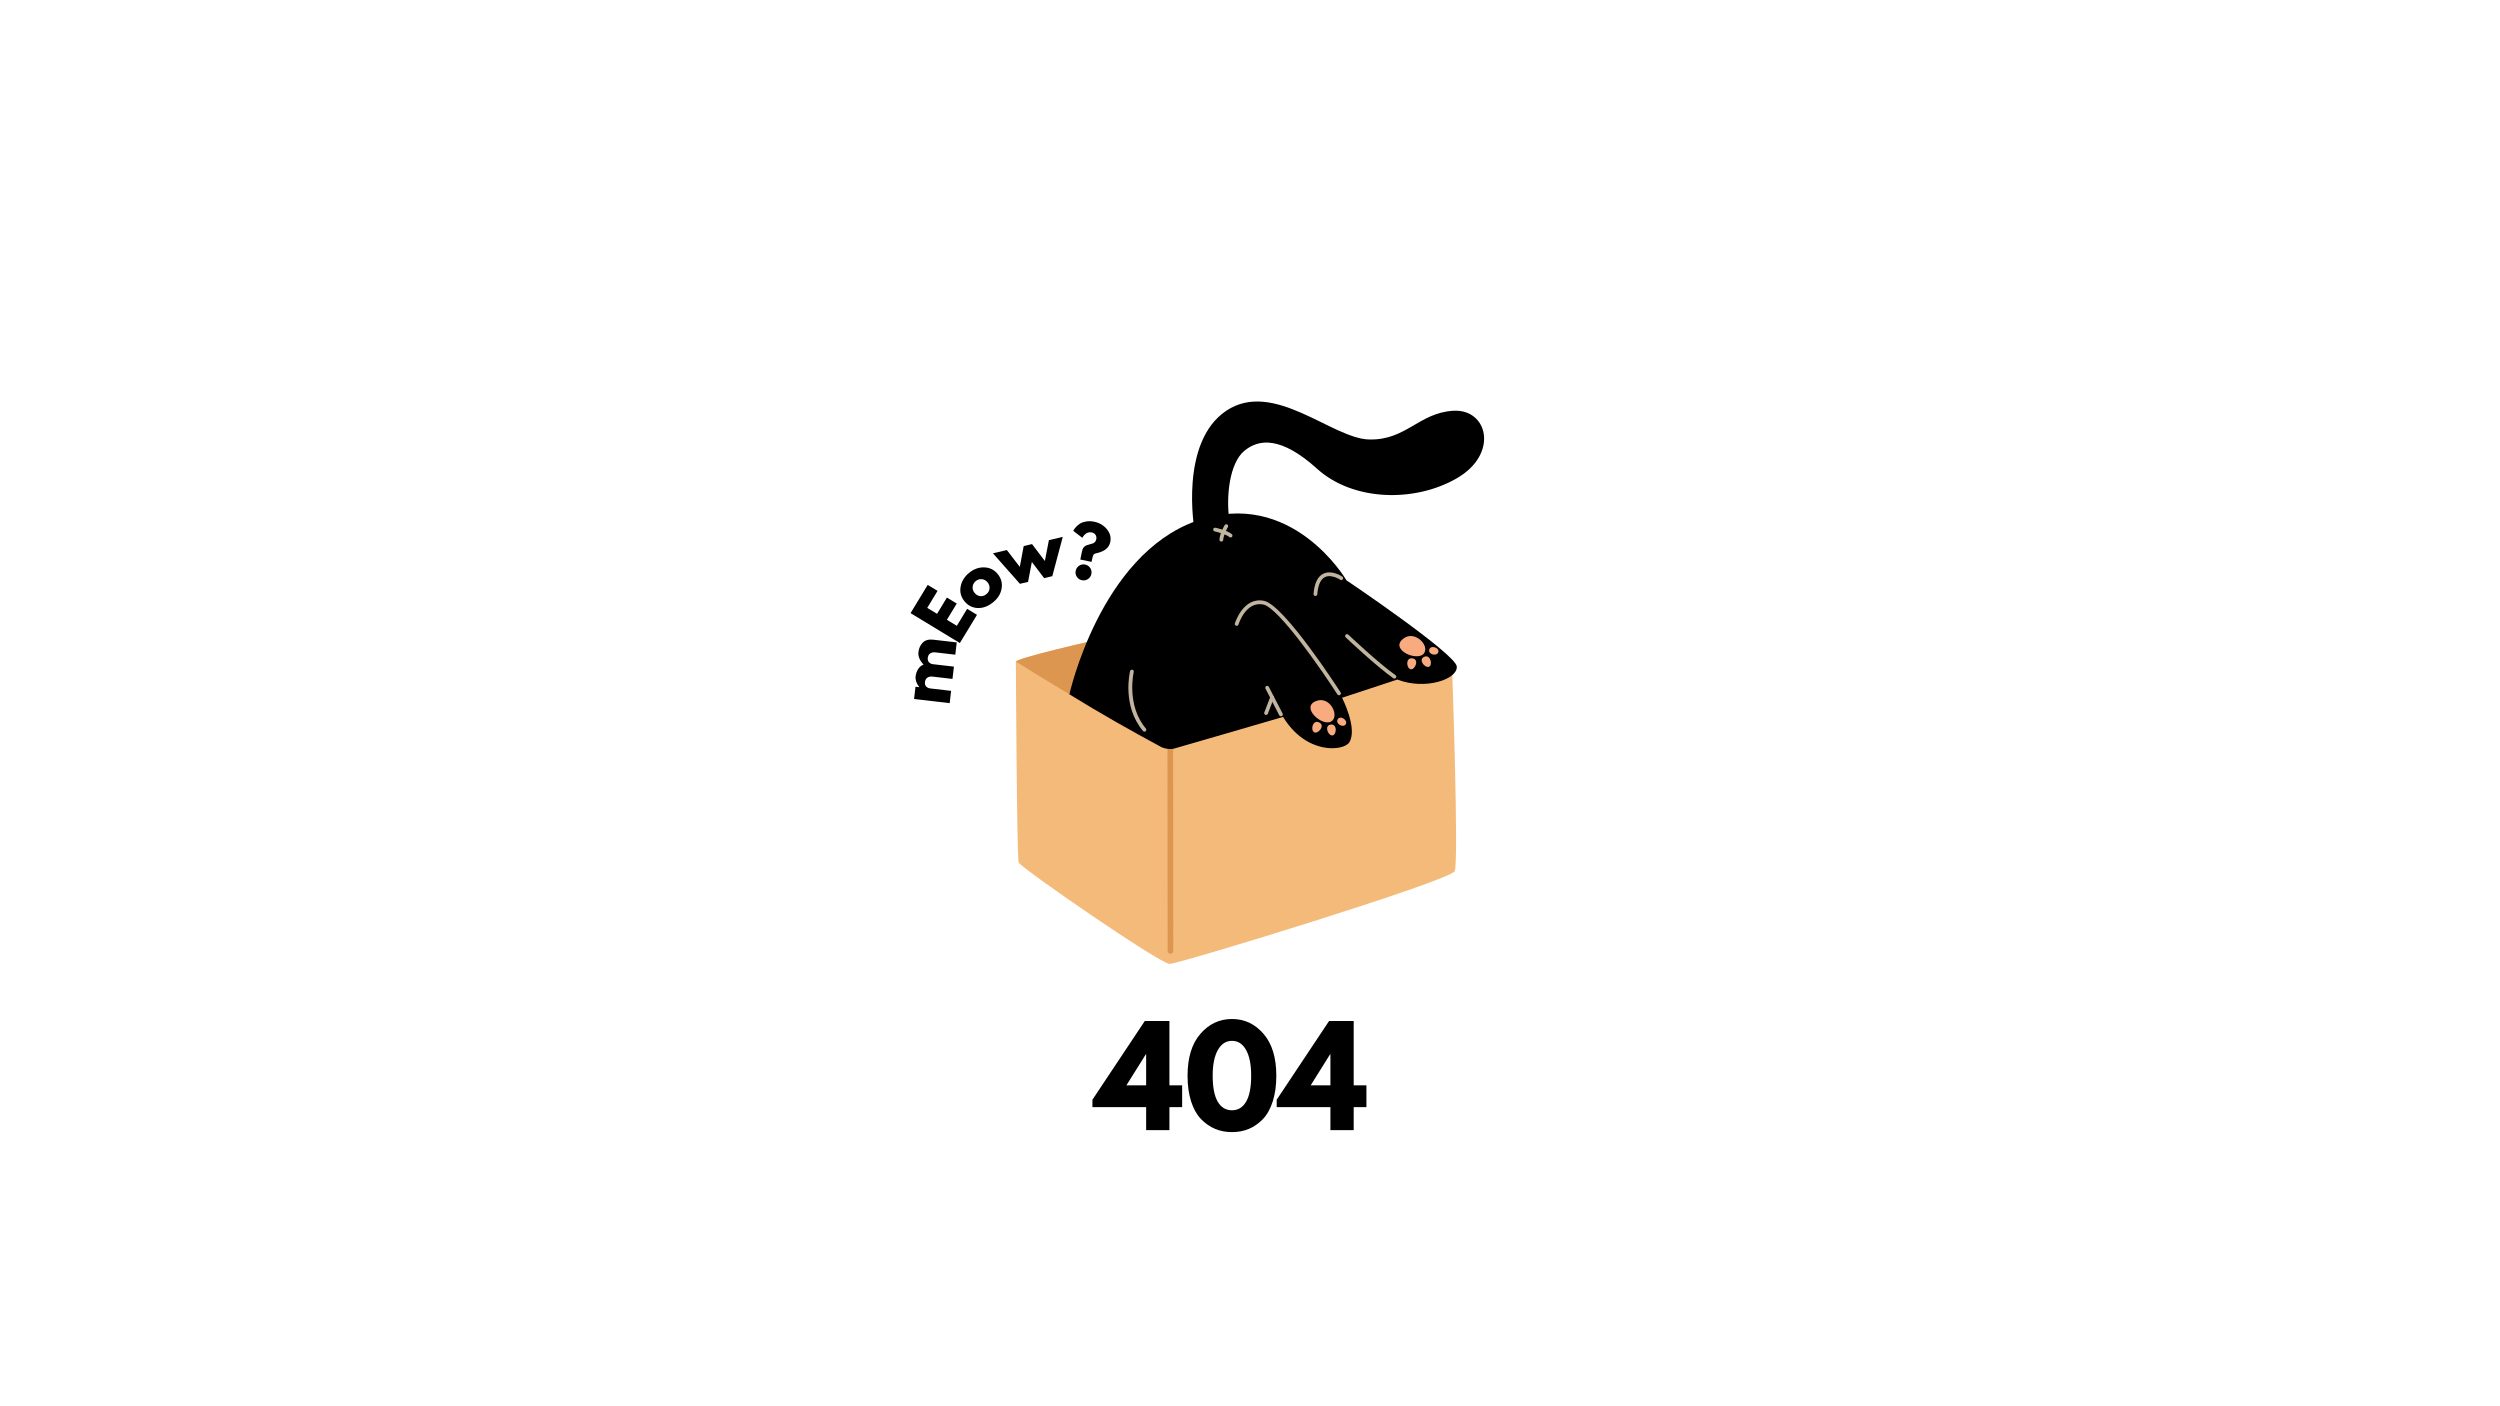 <svg xmlns="http://www.w3.org/2000/svg" xmlns:xlink="http://www.w3.org/1999/xlink" width="1920" zoomAndPan="magnify" viewBox="0 0 1440 810" height="1080" preserveAspectRatio="xMidYMid meet" version="1.0"><defs><g/><clipPath id="2fb7424680"><path d="M 585.137 349 L 838.898 349 L 838.898 555.199 L 585.137 555.199 Z M 585.137 349 " clip-rule="nonzero"/></clipPath><clipPath id="8e2596bf80"><path d="M 585.137 349 L 837 349 L 837 431 L 585.137 431 Z M 585.137 349 " clip-rule="nonzero"/></clipPath><clipPath id="e81f191fc2"><path d="M 686.379 231.273 L 854.844 231.273 L 854.844 305.344 L 686.379 305.344 Z M 686.379 231.273 " clip-rule="nonzero"/></clipPath></defs><g clip-path="url(#2fb7424680)"><path fill="#f4ba7a" d="M 585.137 381.098 C 585.137 381.098 585.676 493.809 586.758 496.801 C 587.84 499.797 668.203 555.199 673.691 555.199 C 679.184 555.199 835.41 507.285 837.906 501.793 C 840.402 496.305 836.281 381.098 836.281 381.098 L 720.98 349.016 C 720.98 349.016 588.543 376.738 585.137 381.098 " fill-opacity="1" fill-rule="nonzero"/></g><path fill="#dd9650" d="M 674.191 549.344 C 673.293 549.344 672.559 548.613 672.559 547.715 L 672.465 428.781 C 672.465 427.883 673.195 427.152 674.098 427.148 C 675 427.148 675.727 427.879 675.727 428.781 L 675.824 547.711 C 675.824 548.613 675.094 549.344 674.191 549.344 " fill-opacity="1" fill-rule="nonzero"/><g clip-path="url(#8e2596bf80)"><path fill="#dd9650" d="M 585.137 381.098 C 585.137 381.098 663.117 429.867 674.066 430.527 C 685.012 431.188 836.281 381.098 836.281 381.098 L 720.98 349.016 C 720.98 349.016 588.543 376.738 585.137 381.098 " fill-opacity="1" fill-rule="nonzero"/></g><path fill="#000000" d="M 615.98 399.918 C 615.98 399.918 633.555 320.008 688.832 300.148 C 744.109 280.289 775.551 334.242 775.551 334.242 C 775.551 334.242 838.441 376.609 839.102 383.891 C 839.766 391.172 821.074 397.707 804.852 391.418 L 773.016 401.906 C 773.016 401.906 782.16 419.594 777.207 427.582 C 774.121 432.559 752.629 435.125 739.059 412.949 L 676.145 431.23 C 674.816 431.641 671.957 431.531 669.34 430.535 C 651.031 420.691 633.156 410.547 615.98 399.918 " fill-opacity="1" fill-rule="nonzero"/><path fill="#c1b5a0" d="M 771.258 400.477 C 770.898 400.477 770.547 400.301 770.34 399.977 C 761.477 386.199 736.535 350.039 727.668 348.215 C 717.516 346.125 713.418 359.57 713.375 359.703 C 713.207 360.281 712.605 360.617 712.023 360.441 C 711.449 360.27 711.117 359.664 711.289 359.09 C 711.336 358.934 716.02 343.598 728.105 346.082 C 739.676 348.469 770.848 396.746 772.172 398.801 C 772.496 399.305 772.352 399.98 771.844 400.301 C 771.664 400.422 771.457 400.477 771.258 400.477 " fill-opacity="1" fill-rule="nonzero"/><path fill="#c1b5a0" d="M 737.828 412.613 C 737.434 412.613 737.055 412.398 736.859 412.023 L 728.918 396.637 C 728.645 396.102 728.852 395.445 729.387 395.168 C 729.922 394.895 730.574 395.105 730.852 395.637 L 738.797 411.027 C 739.07 411.562 738.859 412.219 738.328 412.492 C 738.168 412.574 737.996 412.613 737.828 412.613 " fill-opacity="1" fill-rule="nonzero"/><path fill="#c1b5a0" d="M 729.262 411.805 C 729.133 411.805 729 411.785 728.871 411.734 C 728.312 411.52 728.031 410.887 728.25 410.328 L 731.73 401.289 C 731.949 400.73 732.578 400.449 733.137 400.668 C 733.699 400.883 733.977 401.512 733.762 402.074 L 730.277 411.109 C 730.113 411.543 729.699 411.805 729.262 411.805 " fill-opacity="1" fill-rule="nonzero"/><path fill="#c1b5a0" d="M 659.199 421.426 C 658.887 421.426 658.578 421.293 658.363 421.039 C 646.234 406.645 650.727 387.383 650.922 386.57 C 651.062 385.988 651.652 385.625 652.238 385.77 C 652.82 385.91 653.18 386.5 653.035 387.082 C 652.992 387.27 648.617 406.102 660.027 419.637 C 660.414 420.098 660.355 420.785 659.895 421.172 C 659.691 421.34 659.445 421.426 659.199 421.426 " fill-opacity="1" fill-rule="nonzero"/><path fill="#c1b5a0" d="M 803.176 390.863 C 802.961 390.863 802.746 390.801 802.555 390.668 C 792.672 383.75 775.309 367.305 775.133 367.137 C 774.699 366.723 774.68 366.035 775.094 365.598 C 775.508 365.164 776.195 365.145 776.633 365.559 C 776.805 365.723 794.055 382.059 803.801 388.887 C 804.293 389.23 804.414 389.906 804.07 390.398 C 803.859 390.703 803.52 390.863 803.176 390.863 " fill-opacity="1" fill-rule="nonzero"/><path fill="#c1b5a0" d="M 757.68 343.273 C 757.648 343.273 757.621 343.27 757.59 343.27 C 756.992 343.223 756.547 342.695 756.594 342.098 C 757.094 335.918 759.008 331.992 762.281 330.422 C 767.129 328.098 772.938 331.973 773.184 332.141 C 773.68 332.477 773.809 333.152 773.473 333.648 C 773.137 334.145 772.461 334.277 771.965 333.941 C 771.914 333.906 766.93 330.602 763.215 332.387 C 760.695 333.598 759.195 336.926 758.762 342.273 C 758.719 342.84 758.242 343.273 757.68 343.273 " fill-opacity="1" fill-rule="nonzero"/><path fill="#c1b5a0" d="M 703.48 311.953 C 703.453 311.953 703.43 311.949 703.402 311.949 C 702.801 311.906 702.352 311.387 702.395 310.789 C 702.656 307.094 705.289 302.672 705.402 302.488 C 705.711 301.973 706.379 301.805 706.891 302.113 C 707.406 302.422 707.574 303.09 707.266 303.605 C 707.242 303.645 704.793 307.773 704.562 310.941 C 704.523 311.516 704.043 311.953 703.48 311.953 " fill-opacity="1" fill-rule="nonzero"/><path fill="#c1b5a0" d="M 708.816 309.594 C 708.559 309.594 708.301 309.504 708.094 309.32 C 706.438 307.848 701.43 306.492 699.645 306.094 C 699.059 305.965 698.688 305.383 698.816 304.797 C 698.949 304.211 699.531 303.848 700.117 303.969 C 700.828 304.129 707.16 305.582 709.539 307.695 C 709.988 308.094 710.027 308.781 709.629 309.23 C 709.414 309.473 709.117 309.594 708.816 309.594 " fill-opacity="1" fill-rule="nonzero"/><g clip-path="url(#e81f191fc2)"><path fill="#000000" d="M 837.117 236.598 C 817.258 237.758 809.977 253.645 788.625 253.148 C 767.277 252.652 733.516 218.395 706.332 236.598 C 679.148 254.805 688.004 305.031 688.004 305.031 L 708.031 299.156 C 706.207 285.75 708.195 266.887 716.637 259.77 C 725.074 252.652 737.984 251.328 758.672 270.031 C 779.359 288.73 814.773 289.559 839.121 275.492 C 863.469 261.422 856.977 235.441 837.117 236.598 " fill-opacity="1" fill-rule="nonzero"/></g><path fill="#f8ab7f" d="M 820.07 376.52 C 823.934 371.973 814.527 362.18 807.766 368.305 C 801.004 374.434 816.207 381.066 820.07 376.52 " fill-opacity="1" fill-rule="nonzero"/><path fill="#f8ab7f" d="M 823.195 374.352 C 822.688 377.156 827.832 378.164 828.496 375.57 C 829.168 372.922 823.742 371.312 823.195 374.352 " fill-opacity="1" fill-rule="nonzero"/><path fill="#f8ab7f" d="M 823.02 384.066 C 825.445 383.262 823.988 376.703 820.34 378.316 C 816.766 379.898 820.59 384.867 823.02 384.066 " fill-opacity="1" fill-rule="nonzero"/><path fill="#f8ab7f" d="M 812.473 385.461 C 814.941 386.137 817.867 379.668 813.434 379.191 C 809.543 378.777 810.008 384.785 812.473 385.461 " fill-opacity="1" fill-rule="nonzero"/><path fill="#f8ab7f" d="M 766.832 415.543 C 771.895 412.383 765.914 400.195 757.609 403.977 C 749.305 407.758 761.77 418.699 766.832 415.543 " fill-opacity="1" fill-rule="nonzero"/><path fill="#f8ab7f" d="M 770.469 414.43 C 769.133 416.945 773.73 419.469 775.148 417.199 C 776.594 414.883 771.918 411.695 770.469 414.43 " fill-opacity="1" fill-rule="nonzero"/><path fill="#f8ab7f" d="M 767.348 423.629 C 769.902 423.598 770.512 416.906 766.547 417.336 C 762.656 417.758 764.789 423.656 767.348 423.629 " fill-opacity="1" fill-rule="nonzero"/><path fill="#f8ab7f" d="M 756.879 421.75 C 759.023 423.145 763.777 417.871 759.695 416.07 C 756.117 414.492 754.734 420.355 756.879 421.75 " fill-opacity="1" fill-rule="nonzero"/><g fill="#000000" fill-opacity="1"><g transform="translate(631.148, 650.961)"><g><path d="M 42.438 -25.828 L 49.766 -25.828 L 49.766 -13.266 L 42.438 -13.266 L 42.438 0 L 29.031 0 L 29.031 -13.266 L -1.906 -13.266 L -1.906 -17.531 L 28.266 -62.875 L 42.438 -62.875 Z M 29.031 -43.734 L 28.875 -43.734 L 17.672 -25.828 L 29.031 -25.828 Z M 29.031 -43.734 "/></g></g></g><g fill="#000000" fill-opacity="1"><g transform="translate(681.894, 650.961)"><g><path d="M 2.141 -31.391 C 2.141 -41.754 4.602 -49.781 9.531 -55.469 C 14.457 -61.164 20.523 -64.016 27.734 -64.016 C 34.953 -64.016 41.008 -61.164 45.906 -55.469 C 50.812 -49.781 53.266 -41.754 53.266 -31.391 C 53.266 -25.754 52.578 -20.801 51.203 -16.531 C 49.836 -12.27 47.945 -8.879 45.531 -6.359 C 43.113 -3.848 40.422 -1.969 37.453 -0.719 C 34.484 0.52 31.242 1.141 27.734 1.141 C 24.234 1.141 20.992 0.52 18.016 -0.719 C 15.047 -1.969 12.344 -3.848 9.906 -6.359 C 7.469 -8.879 5.562 -12.27 4.188 -16.531 C 2.82 -20.801 2.141 -25.754 2.141 -31.391 Z M 16.609 -31.391 C 16.609 -24.734 17.57 -19.742 19.5 -16.422 C 21.438 -13.098 24.18 -11.438 27.734 -11.438 C 31.242 -11.438 33.961 -13.098 35.891 -16.422 C 37.816 -19.742 38.781 -24.734 38.781 -31.391 C 38.781 -37.742 37.801 -42.672 35.844 -46.172 C 33.895 -49.68 31.191 -51.438 27.734 -51.438 C 24.285 -51.438 21.566 -49.672 19.578 -46.141 C 17.598 -42.609 16.609 -37.691 16.609 -31.391 Z M 16.609 -31.391 "/></g></g></g><g fill="#000000" fill-opacity="1"><g transform="translate(737.288, 650.961)"><g><path d="M 42.438 -25.828 L 49.766 -25.828 L 49.766 -13.266 L 42.438 -13.266 L 42.438 0 L 29.031 0 L 29.031 -13.266 L -1.906 -13.266 L -1.906 -17.531 L 28.266 -62.875 L 42.438 -62.875 Z M 29.031 -43.734 L 28.875 -43.734 L 17.672 -25.828 L 29.031 -25.828 Z M 29.031 -43.734 "/></g></g></g><g fill="#000000" fill-opacity="1"><g transform="translate(788.039, 650.961)"><g/></g></g><g fill="#000000" fill-opacity="1"><g transform="translate(546.741, 407.415)"><g><path d="M 0.281 -2.406 L -20.234 -4.781 L -19.422 -11.859 L -17.266 -11.609 L -17.25 -11.688 C -18.883 -13.75 -19.582 -15.816 -19.344 -17.891 C -19.164 -19.379 -18.691 -20.742 -17.922 -21.984 C -17.16 -23.223 -16.102 -24.098 -14.75 -24.609 C -17.008 -26.984 -18 -29.395 -17.719 -31.844 C -17.469 -34.031 -16.641 -35.836 -15.234 -37.266 C -13.828 -38.691 -11.812 -39.254 -9.188 -38.953 L 4.328 -37.391 L 3.516 -30.312 L -8.078 -31.656 C -9.172 -31.781 -10.117 -31.582 -10.922 -31.062 C -11.734 -30.551 -12.207 -29.695 -12.344 -28.5 C -12.469 -27.457 -12.25 -26.629 -11.688 -26.016 C -11.125 -25.398 -10.406 -25.016 -9.531 -24.859 L 2.719 -23.438 L 1.891 -16.359 L -9.703 -17.703 C -10.797 -17.828 -11.742 -17.629 -12.547 -17.109 C -13.348 -16.598 -13.816 -15.742 -13.953 -14.547 C -14.086 -13.441 -13.844 -12.578 -13.219 -11.953 C -12.602 -11.336 -11.832 -10.977 -10.906 -10.875 L 1.094 -9.484 Z M 0.281 -2.406 "/></g></g></g><g fill="#000000" fill-opacity="1"><g transform="translate(551.62, 372.456)"><g><path d="M -17.266 -35.547 L -11.594 -32.109 L -17.531 -22.328 L -11.875 -18.891 L -6.203 -28.25 L -0.531 -24.812 L -6.203 -15.453 L -0.484 -11.984 L 5.453 -21.766 L 11.125 -18.312 L 1.25 -2.062 L -27.141 -19.297 Z M -17.266 -35.547 "/></g></g></g><g fill="#000000" fill-opacity="1"><g transform="translate(561.298, 354.875)"><g><path d="M 1.844 -4.656 C -1.227 -4.789 -3.77 -6.094 -5.781 -8.562 C -7.801 -11.039 -8.535 -13.832 -7.984 -16.938 C -7.43 -20.039 -5.789 -22.707 -3.062 -24.938 C -0.383 -27.125 2.523 -28.164 5.672 -28.062 C 8.816 -27.957 11.391 -26.676 13.391 -24.219 C 15.391 -21.77 16.141 -19.016 15.641 -15.953 C 15.148 -12.891 13.523 -10.234 10.766 -7.984 C 7.891 -5.641 4.914 -4.531 1.844 -4.656 Z M -1.047 -16.953 C -1.191 -15.66 -0.816 -14.461 0.078 -13.359 C 0.984 -12.254 2.062 -11.629 3.312 -11.484 C 4.562 -11.348 5.75 -11.738 6.875 -12.656 C 7.957 -13.539 8.555 -14.625 8.672 -15.906 C 8.797 -17.188 8.414 -18.367 7.531 -19.453 C 6.633 -20.547 5.535 -21.148 4.234 -21.266 C 2.941 -21.391 1.773 -21.031 0.734 -20.188 C -0.316 -19.32 -0.91 -18.242 -1.047 -16.953 Z M -1.047 -16.953 "/></g></g></g><g fill="#000000" fill-opacity="1"><g transform="translate(577.466, 338.619)"><g><path d="M 14.688 -3.453 L 10 -2.344 L -5.531 -19.922 L 2.469 -21.797 L 9.938 -12.094 L 12.188 -24.094 L 16.984 -25.219 L 24.375 -15.484 L 26.703 -27.5 L 34.688 -29.375 L 28.656 -6.734 L 23.953 -5.625 L 16.875 -14.938 Z M 14.688 -3.453 "/></g></g></g><g fill="#000000" fill-opacity="1"><g transform="translate(612.008, 331.281)"><g><path d="M 11.438 -21.484 L 6.219 -25.484 C 6.238 -25.586 6.375 -25.852 6.625 -26.281 C 6.875 -26.707 7.316 -27.258 7.953 -27.938 C 8.586 -28.613 9.336 -29.219 10.203 -29.75 C 11.066 -30.281 12.207 -30.664 13.625 -30.906 C 15.051 -31.156 16.598 -31.109 18.266 -30.766 C 21.305 -30.129 23.742 -28.688 25.578 -26.438 C 27.422 -24.195 28.062 -21.727 27.5 -19.031 C 26.812 -15.688 24.047 -13.523 19.203 -12.547 C 18.555 -12.41 18.102 -12.129 17.844 -11.703 C 17.594 -11.273 17.379 -10.656 17.203 -9.844 L 16.75 -7.641 L 10.25 -8.984 L 11.141 -13.281 C 11.285 -13.977 11.426 -14.523 11.562 -14.922 C 11.695 -15.328 11.961 -15.742 12.359 -16.172 C 12.754 -16.598 13.266 -16.941 13.891 -17.203 C 14.359 -17.367 14.984 -17.555 15.766 -17.766 C 16.547 -17.973 17.129 -18.145 17.516 -18.281 C 17.898 -18.426 18.285 -18.695 18.672 -19.094 C 19.055 -19.488 19.316 -20.02 19.453 -20.688 C 19.648 -21.633 19.504 -22.473 19.016 -23.203 C 18.523 -23.93 17.832 -24.391 16.938 -24.578 C 15.645 -24.836 14.523 -24.633 13.578 -23.969 C 12.629 -23.312 11.914 -22.484 11.438 -21.484 Z M 13.031 -6.109 C 14.289 -5.836 15.27 -5.172 15.969 -4.109 C 16.664 -3.055 16.883 -1.898 16.625 -0.641 C 16.363 0.598 15.703 1.566 14.641 2.266 C 13.578 2.973 12.414 3.191 11.156 2.922 C 9.914 2.672 8.945 2.016 8.25 0.953 C 7.551 -0.109 7.332 -1.258 7.594 -2.5 C 7.852 -3.758 8.516 -4.738 9.578 -5.438 C 10.641 -6.133 11.789 -6.359 13.031 -6.109 Z M 13.031 -6.109 "/></g></g></g></svg>

